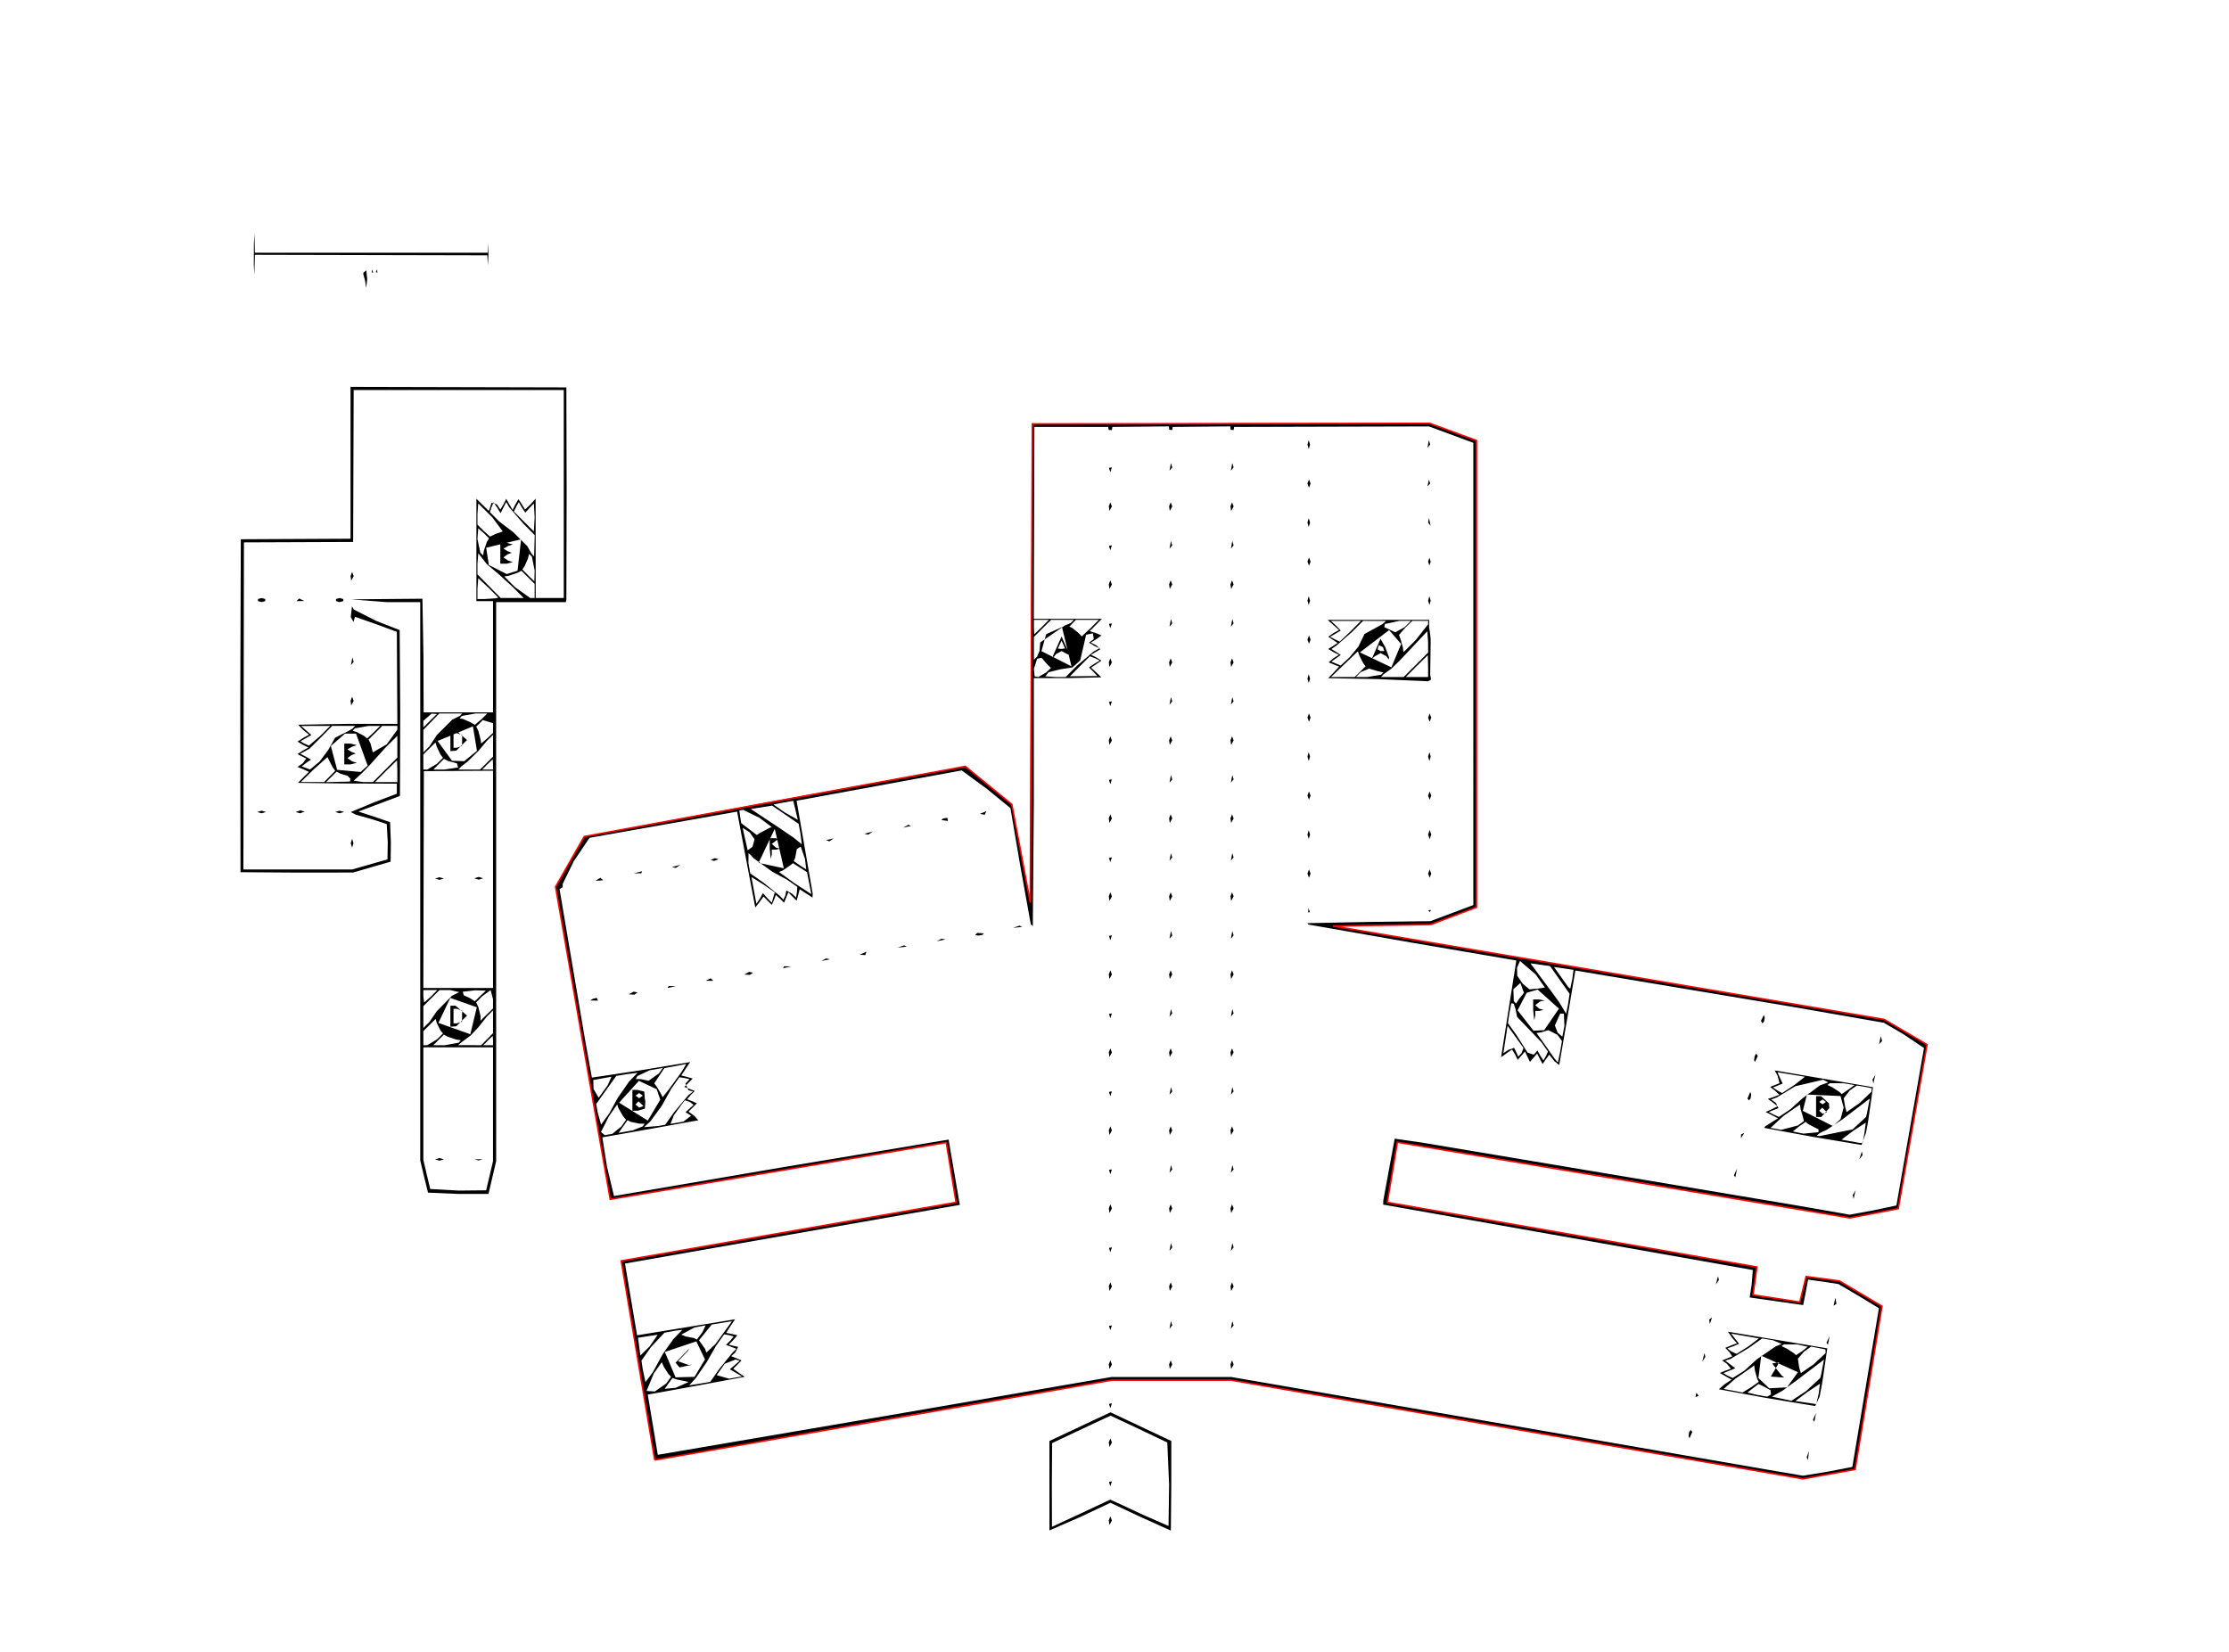 <?xml version="1.0" encoding="UTF-8" standalone="no"?>
<!-- Created with Inkscape (http://www.inkscape.org/) -->

<svg
   xmlns:dc="http://purl.org/dc/elements/1.1/"
   xmlns:cc="http://creativecommons.org/ns#"
   xmlns:rdf="http://www.w3.org/1999/02/22-rdf-syntax-ns#"
   xmlns:svg="http://www.w3.org/2000/svg"
   xmlns="http://www.w3.org/2000/svg"
   xmlns:sodipodi="http://sodipodi.sourceforge.net/DTD/sodipodi-0.dtd"
   xmlns:inkscape="http://www.inkscape.org/namespaces/inkscape"
   width="378.001mm"
   height="280.106mm"
   viewBox="0 0 378.001 280.106"
   version="1.1"
   id="svg8"
   inkscape:version="0.92.4 (5da689c313, 2019-01-14)"
   sodipodi:docname="tippy_1_layer_drawing.v1.1.svg">
  <defs
     id="defs2" />
  <sodipodi:namedview
     id="base"
     pagecolor="#ffffff"
     bordercolor="#666666"
     borderopacity="1.0"
     inkscape:pageopacity="0.0"
     inkscape:pageshadow="2"
     inkscape:zoom="1.979899"
     inkscape:cx="813.27237"
     inkscape:cy="512.83633"
     inkscape:document-units="mm"
     inkscape:current-layer="layer2"
     showgrid="false"
     fit-margin-top="0"
     fit-margin-left="0"
     fit-margin-right="0"
     fit-margin-bottom="0"
     inkscape:window-width="2560"
     inkscape:window-height="1377"
     inkscape:window-x="-8"
     inkscape:window-y="-8"
     inkscape:window-maximized="1" />
  <g
     inkscape:groupmode="layer"
     id="layer2"
     inkscape:label="Layer 2">
    <path
       style="fill:#000000;stroke-width:0.176"
       d="m 177.974,259.556 -0.005,-7.629 -0.003,-7.541 5.174,-2.432 5.174,-2.432 5.159,2.432 5.159,2.432 -0.004,7.564 -0.073,7.634 -5.157,-2.323 -5.088,-2.393 -5.068,2.388 -5.269,2.299 z m 5.391,-2.918 4.908,-2.301 0.805,0.349 4.896,2.281 4.189,1.834 0.098,-7.034 -0.309,-7.122 -4.955,-2.366 -4.646,-2.18 -0.733,0.325 -4.967,2.325 -4.233,2 -0.046,7.095 0.02,7.095 4.974,-2.301 z m 4.699,-5.315 0.495,-0.072 -0.275,0.808 z m 0.079,-5.913 -0.113,-0.789 0.265,-0.676 0.265,0.695 z m 0,13.229 -0.113,-0.789 0.265,-0.676 0.265,0.695 z m 113.305,-8.543 -48.242,-8.358 -44.45,-7.673 h -10.114 -10.114 l -37.776,6.519 -39.712,7.025 -0.147,-0.73 -2.764,-16.521 -2.771,-16.514 28.363,-4.943 28.418,-4.982 -1.664,-10.159 -28.449,4.864 -28.537,4.769 -7.362,-42.176 -1.676,-9.683 -0.229,-1.129 2.361,-4.163 2.497,-4.367 32.379,-6.048 32.242,-5.844 3.829,3.12 4.056,3.327 1.642,8.392 1.493,8.263 0.078,-40.502 0.279,-40.687 33.823,-0.104 33.544,0.003 3.969,1.46 3.969,1.46 v 39.575 39.575 l -3.881,1.464 -3.881,1.464 -3.881,0.008 -8.29,0.13 -4.41,0.121 2.293,0.394 20.726,3.488 64.647,10.958 5.821,1.005 3.528,2.038 3.732,2.23 -4.878,27.81 -4.229,0.858 -3.965,0.72 -10.147,-1.766 -29.99,-5.028 -28.181,-4.701 -8.432,-1.343 -1.704,10.206 14.152,2.531 46.964,8.137 1.543,0.29 -0.008,0.642 -0.322,2.366 -0.314,1.724 0.366,0.079 7.583,1.147 0.547,-2.135 0.521,-2.209 2.922,0.344 2.728,0.418 3.528,2.067 3.673,2.21 -4.55,27.67 -8.824,1.599 -4.322,-0.705 z m 8.643,-0.531 4.036,-0.787 4.505,-26.904 -3.47,-2.112 -3.396,-1.992 -2.555,-0.395 -2.59,-0.359 -0.39,2.105 -0.444,2.215 -9.067,-1.286 0.343,-2.29 0.184,-2.369 -33.971,-6.013 -28.71,-5.078 0.013,-0.671 1,-5.457 0.939,-5.056 4.602,0.662 34.572,5.793 28.925,4.852 9.082,1.587 3.883,-0.721 4.018,-0.844 4.677,-26.708 -3.428,-2.303 -3.378,-1.977 -5.353,-0.934 -10.292,-1.794 -36.672,-6.133 -1.322,7.823 -1.413,8.202 -0.827,-0.653 -0.873,-1.102 -0.571,0.786 -0.547,0.794 -0.478,-0.882 -0.456,-0.882 -0.606,0.706 -0.606,0.706 -0.432,-0.882 -0.411,-0.878 -0.615,0.706 -0.62,0.702 -0.437,-0.882 -0.526,-0.874 -1,0.698 -0.855,0.622 1.289,-8.207 1.294,-8.202 -17.612,-3.009 -17.713,-3.096 -0.088,-0.228 10.455,-0.206 10.378,-0.129 3.645,-1.368 3.645,-1.368 V 114.296 75.099 l -3.762,-1.39 -3.762,-1.39 -16.521,0.044 -16.521,0.044 -0.092,0.529 -0.496,-0.047 -0.056,-0.576 -4.882,0.047 -4.882,0.047 -0.092,0.529 -0.496,-0.047 -0.056,-0.576 -4.794,0.047 -4.794,0.047 -0.092,0.529 -0.531,-0.01 -0.09,-0.519 h -6.26 -6.26 l -0.045,16.272 -0.045,16.272 h 5.772 5.772 l -1.031,1.042 -1.031,1.042 0.993,0.313 0.993,0.417 -0.903,0.66 -0.903,0.555 0.947,0.48 0.683,0.64 -0.93,0.555 -0.666,0.395 0.884,0.434 0.886,0.555 -0.879,0.601 -0.879,0.584 0.873,0.81 0.879,0.838 -5.724,0.132 h -5.733 v 20.98 l -0.176,21.088 -0.34,-0.298 -1.809,-10.064 -1.645,-9.657 -3.938,-3.219 -4.322,-3.172 -28.006,5.136 2.731,15.763 -0.028,0.661 -1.098,-0.706 -1.077,-0.706 -0.253,0.97 -0.269,0.97 -0.715,-0.706 -0.698,-0.706 -0.357,0.882 -0.361,0.882 -0.698,-0.7 -0.692,-0.62 -0.33,0.877 -0.36,0.797 -0.718,-0.706 -0.679,-0.706 -0.708,0.982 -0.697,0.873 -1.549,-8.134 -1.531,-8.116 -25.025,4.442 -2.677,3.966 -1.879,3.87 0.011,0.551 -0.542,0.298 1.656,9.816 2.69,15.852 1.138,6.314 8.356,-1.257 8.306,-1.374 -0.728,1.096 -0.781,1.169 0.97,0.247 0.97,0.277 -0.706,0.722 -0.706,0.696 0.882,0.341 0.882,0.356 -0.717,0.712 -0.573,0.691 0.893,0.336 0.75,0.353 -0.706,0.707 -0.706,0.694 1.005,0.728 0.661,0.74 -8.281,1.492 -7.998,1.405 0.794,5.004 1.181,4.952 28.47,-4.858 28.275,-4.718 1.901,11.076 -28.386,4.966 -28.398,4.981 2.053,12.168 8.317,-1.354 8.31,-1.362 -0.776,1.134 -0.742,1.169 0.999,0.2 0.906,0.208 -0.728,0.843 -0.728,0.742 0.684,0.19 0.904,0.191 -0.489,0.961 -0.701,0.628 0.882,0.335 0.882,0.378 -0.706,0.719 -0.706,0.701 0.97,0.689 0.97,0.674 -8.158,1.513 -8.277,1.499 1.701,10.213 38.489,-6.564 38.423,-6.63 h 10.181 10.181 l 42.912,7.406 48.292,8.361 5.733,0.972 4.322,-0.712 z m -3.704,-2.417 0.382,-1.087 -0.161,1.544 z m -20.043,-3.601 0.109,-0.706 0.267,-0.309 0.262,0.309 -0.48,1.102 z m 21.101,-2.767 0.531,-1.138 -0.29,1.48 z m -7.976,-3.7 -7.999,-1.468 1.033,-0.87 1.144,-0.759 -0.994,-0.563 -0.994,-0.563 0.852,-0.365 1.014,-0.365 -0.665,-0.834 -0.823,-0.569 0.693,-0.276 1.031,-0.412 -0.488,-0.731 -0.691,-0.713 1.055,-0.441 0.92,-0.322 -0.808,-0.946 -0.721,-1.033 16.845,2.825 -0.839,5.746 -0.453,2.425 -0.756,1.613 z m 8.944,-0.698 0.223,-1.714 -2.154,1.432 -2.02,1.514 3.544,0.522 z m -2.106,-0.474 2.373,-2.194 0.158,-0.607 0.479,-2.52 -4.697,3.571 -2.291,1.671 -1.848,1.034 3.311,0.706 z m -5.981,0.611 -0.069,-0.744 -1.171,-0.638 -0.878,-0.418 -1.875,1.448 1.632,0.402 1.699,0.295 0.663,-0.345 z m -3.371,-1.246 1.301,-0.908 -0.256,-0.495 -0.388,-1.401 -0.132,-0.907 -0.441,0.343 -2.795,1.949 -1.94,1.708 3.206,0.6 z m 6.09,0.021 1.855,-2.574 -6.227,-2.802 -0.478,3.794 1.842,1.743 z m -2.744,-1.832 1.809,-3.068 0.573,0.433 -0.397,0.148 -1.752,0.263 1.584,2.023 0.45,0.369 z m -4.478,-1.007 2.095,-1.913 3.209,-2.202 1.027,-0.413 -1.474,-0.619 -1.852,-0.313 -2.203,1.576 -3.13,1.884 -0.927,0.308 0.458,0.333 0.849,0.651 0.392,0.317 -1.004,0.407 -1.004,0.407 0.67,0.412 0.901,0.417 z m 11.735,-1.067 2.043,-1.916 -0.033,-0.607 -1.283,-0.273 -1.171,-0.204 -1.171,0.835 -1.051,1.207 0.211,1.472 0.291,0.982 2.164,-1.496 z m -1.96,-2.218 0.96,-0.767 -1.78,-0.402 -2.232,-0.005 -0.446,0.292 0.883,0.42 1.202,0.772 0.39,0.352 1.024,-0.661 z m -9.048,-0.851 1.72,-1.327 -4.687,-0.819 0.634,0.843 0.698,0.882 -0.986,0.433 -0.994,0.338 0.597,0.502 0.949,0.436 z m -9.033,8.626 0.157,-0.743 0.388,0.536 z m -99.373,-4.767 -0.113,-0.789 0.265,-0.676 0.265,0.695 z m 10.231,0 -0.113,-0.789 0.265,-0.676 0.265,0.695 z m 10.407,0 -0.113,-0.789 0.265,-0.676 0.265,0.695 z m 79.891,-1.27 0.381,-1.429 0.143,0.661 z m 21.067,-3.182 0.531,-1.138 -0.29,1.48 z m -121.674,-2.864 0.495,-0.072 -0.275,0.808 z m 10.266,0.486 0.239,-1.295 0.22,0.736 z m 10.407,0 0.239,-1.295 0.22,0.736 z m 81.103,-1.545 0.495,-0.352 -0.382,1.087 z m 21.102,-2.352 0.298,-1.375 0.186,1.038 z m -122.799,-2.502 -0.113,-0.789 0.265,-0.676 0.265,0.695 z m 10.231,0 -0.113,-0.789 0.265,-0.676 0.265,0.695 z m 10.407,0 -0.113,-0.789 0.265,-0.676 0.265,0.695 z m 82.184,-1.094 0.381,-1.429 0.143,0.661 z m -102.9,-6.222 0.495,-0.072 -0.275,0.808 -0.22,-0.736 z m 10.266,0.486 0.239,-1.295 0.22,0.736 z m 10.407,0 0.239,-1.295 0.22,0.736 z m -20.594,-6.399 -0.113,-0.789 0.265,-0.676 0.265,0.695 z m 10.231,0 -0.113,-0.789 0.265,-0.676 0.265,0.695 z m 10.407,0 -0.113,-0.789 0.265,-0.676 0.265,0.695 z m 105.415,-3.044 0.473,-0.791 -0.331,1.454 z m -20.155,-3.349 0.531,-1.138 -0.29,1.48 z m -105.976,-0.924 0.495,-0.072 -0.275,0.808 -0.22,-0.736 z m 10.266,0.486 0.239,-1.295 0.22,0.736 z m 10.407,0 0.239,-1.295 0.22,0.736 z m 106.564,-2.234 0.427,-1.365 0.129,0.591 z m -8.007,-3.877 -8.112,-1.49 0.151,-0.265 1.221,-0.762 0.958,-0.609 -1.046,-0.534 -1.046,-0.534 1.014,-0.453 1.014,-0.514 -0.823,-0.652 -0.823,-0.591 0.94,-0.319 1.012,-0.391 -0.748,-0.698 -0.82,-0.626 0.603,-0.252 0.985,-0.373 -0.328,-1.269 -0.485,-0.902 16.664,2.843 -0.828,5.757 -0.354,1.94 -0.763,2.095 z m 8.88,-0.617 0.227,-1.764 -2.121,1.378 -1.992,1.506 3.03,0.55 0.552,0.017 z m -2.01,-0.617 2.277,-2.106 0.158,-0.605 0.477,-2.522 -4.7,3.58 -2.638,1.739 -1.135,0.537 -0.518,0.423 0.429,0.098 5.649,-1.144 z m -5.793,0.48 0.035,-0.469 -1.798,-0.932 -0.396,-0.362 -1.132,0.779 -1.059,0.853 1.792,0.367 2.558,-0.237 z m -3.496,-1.141 1.029,-0.738 -0.148,-0.679 -0.4,-1.355 -0.117,-0.788 -2.787,1.93 -2.205,2.033 1.817,0.331 z m 5.937,0.085 1.306,-1.161 0.529,-1.955 -0.531,-1.97 -5.694,-0.251 -0.7,2.765 z m -2.839,-3.294 v -1.764 h 0.855 l 1.323,1.215 0.053,0.819 -1.349,1.494 H 307.975 Z m 1.836,0.948 -0.799,-0.771 -0.508,0.529 0.598,0.529 z m -0.161,-1.742 -0.573,-0.408 -0.573,0.408 0.573,0.408 z m -6.022,1.24 2.053,-1.858 2.948,-2.181 1.416,-0.52 -0.864,-0.447 -4.726,1.106 -3.124,1.892 -0.981,0.367 0.807,0.553 0.437,0.915 -1.011,0.384 -0.63,0.263 0.791,0.413 0.922,0.421 z m 11.707,-1.03 2.036,-1.94 0.056,-0.599 -1.286,-0.244 -1.256,-0.207 -1.232,0.868 -0.992,1.302 0.246,1.457 0.242,0.882 2.186,-1.519 z m -1.891,-2.301 1.055,-0.768 -1.86,-0.305 -2.311,-0.01 -0.451,0.295 0.856,0.4 1.192,0.778 0.4,0.378 1.119,-0.768 z m -9.15,-0.773 1.791,-1.405 -4.647,-0.758 0.201,0.485 0.669,1.431 -1.033,0.412 -0.613,0.251 0.698,0.474 0.85,0.474 z m -9.056,9.031 0.019,-0.648 0.545,-0.257 -0.564,0.905 z m -107.096,-0.557 -0.113,-0.789 0.265,-0.676 0.265,0.695 z m 10.231,0 -0.113,-0.789 0.265,-0.676 0.265,0.695 z m 10.407,0 -0.113,-0.789 0.265,-0.676 0.265,0.695 z m 87.555,-6.184 0.48,-1.102 0.158,0.397 -0.109,0.706 -0.267,0.309 z m -108.271,-1.133 0.495,-0.072 -0.275,0.808 -0.22,-0.736 z m 10.266,0.486 0.239,-1.295 0.22,0.736 z m 10.407,0 0.239,-1.295 0.22,0.736 z m 108.809,-2.564 0.473,-0.791 -0.331,1.454 z m -20.086,-3.287 0.107,-0.706 0.265,-0.427 0.265,0.427 -0.479,0.985 z m -109.318,-0.549 -0.113,-0.789 0.265,-0.676 0.265,0.695 z m 10.231,0 -0.113,-0.789 0.265,-0.676 0.265,0.695 z m 10.407,0 -0.113,-0.789 0.265,-0.676 0.265,0.695 z m 109.877,-2.153 0.288,-1.362 0.232,0.803 z m -20.031,-3.972 0.48,-0.985 0.16,0.397 -0.109,0.706 -0.267,0.309 z m -110.562,-1.191 0.495,-0.072 -0.275,0.808 -0.22,-0.736 z m 10.266,0.486 0.239,-1.295 0.22,0.736 z m 10.407,0 0.239,-1.295 0.22,0.736 z m -108.634,-2.744 0.386,-0.279 0.707,-0.174 0.205,0.465 -1.298,-0.012 z m 6.531,-1.051 0.832,-0.457 0.66,0.138 -0.551,0.372 -0.941,-0.054 z m 6.597,-1.077 0.151,-0.328 1.228,0.021 z m 6.447,-1.23 0.843,-0.402 0.459,0.42 -1.302,-0.018 z m 68.464,-0.298 -0.113,-0.789 0.265,-0.676 0.265,0.695 z m 10.231,0 -0.113,-0.789 0.265,-0.676 0.265,0.695 z m 10.407,0 -0.113,-0.789 0.265,-0.676 0.265,0.695 z m -82.567,-0.747 0.832,-0.457 0.66,0.138 -0.551,0.372 -0.941,-0.054 z m 6.597,-1.077 0.151,-0.328 1.228,0.021 z m 6.456,-1.216 0.83,-0.438 0.661,0.134 z m 6.519,-1.071 1.158,-0.529 -0.21,0.595 -0.948,-0.067 z m 6.438,-1.205 1.087,-0.382 0.457,0.22 z m 6.622,-1.075 0.83,-0.438 0.661,0.133 z m 29.219,-0.925 0.495,-0.072 -0.275,0.808 z m 10.266,0.486 0.239,-1.295 0.22,0.736 z m 10.407,0 0.239,-1.295 0.22,0.736 z m -43.364,-0.617 0.344,-0.368 1.146,0.088 -0.309,0.267 -0.686,0.104 z m 6.429,-1.221 1.087,-0.382 0.457,0.22 z m 50.039,-2.613 0.061,-0.767 0.227,0.72 -0.288,0.047 z m 20.372,-0.356 0.498,-0.073 -0.278,0.367 -0.22,-0.294 z m -54.07,-1.592 -0.113,-0.789 0.265,-0.676 0.265,0.695 z m 10.231,0 -0.113,-0.789 0.265,-0.676 0.265,0.695 z m 10.407,0 -0.113,-0.789 0.265,-0.676 0.265,0.695 z m -107.81,-3.424 0.839,-0.507 0.463,0.425 z m 120.75,-1.216 0.265,-0.706 0.265,0.706 -0.265,0.706 z m 20.461,0 0.265,-0.706 0.265,0.706 -0.265,0.706 z m -134.719,-0.04 1.435,-0.36 -0.162,0.339 -1.273,0.022 z m 6.484,-1.068 1.429,-0.381 -0.768,0.524 z m 74.117,-1.569 0.495,-0.072 -0.275,0.808 z m 10.266,0.486 0.239,-1.295 0.22,0.736 z m 10.407,0 0.239,-1.295 0.22,0.736 z m -88.225,-0.135 0.743,-0.288 0.59,0.176 -0.743,0.288 z m 19.583,-3.359 1.294,-0.292 -0.744,0.507 z m 81.625,-0.931 0.22,-0.75 0.22,0.75 -0.22,0.75 z m 20.461,0 0.265,-0.794 0.265,0.794 -0.265,0.794 z m -95.603,-0.137 1.429,-0.381 -0.768,0.524 z m 6.589,-1.051 0.878,-0.485 0.428,0.213 z m 34.975,-0.787 -0.113,-0.789 0.265,-0.676 0.265,0.695 z m 10.231,0 -0.113,-0.789 0.265,-0.676 0.265,0.695 z m 10.407,0 -0.113,-0.789 0.265,-0.676 0.265,0.695 z m -49.149,-0.495 0.309,-0.267 0.706,-0.109 0.118,0.533 z m 6.526,-1.038 1.102,-0.459 -0.243,0.593 z m 55.562,-3.107 0.265,-0.706 0.265,0.706 -0.265,0.706 z m 20.461,0 0.265,-0.706 0.265,0.706 -0.265,0.706 z m -54.117,-2.676 0.495,-0.072 -0.275,0.808 z m 10.266,0.486 0.239,-1.295 0.22,0.736 z m 10.407,0 0.239,-1.295 0.22,0.736 z m 12.983,-4.425 0.22,-0.75 0.22,0.75 -0.22,0.75 z m 20.461,0 0.22,-0.75 0.22,0.75 -0.22,0.75 z m -54.039,-1.974 -0.113,-0.789 0.265,-0.676 0.265,0.695 z m 10.231,0 -0.113,-0.789 0.265,-0.676 0.265,0.695 z m 10.407,0 -0.113,-0.789 0.265,-0.676 0.265,0.695 z m 12.94,-4.64 0.265,-0.706 0.265,0.706 -0.265,0.706 z m 20.461,0 0.265,-0.706 0.265,0.706 -0.265,0.706 z m -54.117,-2.676 0.495,-0.072 -0.275,0.808 -0.22,-0.736 z m 10.266,0.486 0.239,-1.295 0.22,0.736 z m 10.407,0 0.239,-1.295 0.22,0.736 z m 12.983,-4.425 0.22,-0.75 0.22,0.75 -0.22,0.75 z m 20.461,0.456 -8.467,-0.367 -8.467,-0.166 0.963,-0.998 0.886,-0.956 -0.88,-0.349 -0.895,-0.374 0.826,-0.713 0.918,-0.565 -0.91,-0.445 -0.91,-0.55 0.794,-0.49 0.794,-0.529 -0.794,-0.529 -0.791,-0.52 0.913,-0.637 0.91,-0.502 -0.957,-0.857 -0.957,-0.857 8.599,-0.008 8.599,-0.008 v 1.224 l 0.193,1.344 0.072,0.848 -0.084,5.853 0.142,0.875 -0.5,0.277 z m -11.526,-1.629 0.92,-0.909 -0.407,-0.546 -0.65,-1.275 -0.243,-0.728 -2.281,2.183 -2.281,2.183 h 2.011 2.011 z m 3.541,0.518 0.415,-0.39 -0.933,-0.205 -1.509,-0.443 -1.409,0.595 -0.833,0.833 h 1.927 z m 5.911,-1.68 2.075,-2.07 v -1.811 l -0.135,-1.811 -4.699,4.987 -1.406,1.366 -1.344,0.966 -0.415,0.442 h 1.924 1.924 z m 2.075,0.218 -0.047,-1.852 -1.893,1.852 -1.846,1.852 h 1.893 1.893 z m -6.227,0.206 1.653,-3.957 -2.039,-2.359 -4.954,3.784 z m -3.297,-1.485 1.454,-3.359 0.795,1.411 0.663,1.772 -0.08,0.309 -0.389,-0.529 -0.97,-0.529 -0.97,0.529 -0.501,0.397 z m 1.871,-1.93 -0.704,-0.343 -0.216,0.713 0.519,0.281 h 0.627 z m -5.625,1.67 1.459,-1.77 1.024,-2.131 2.142,-1.174 0.933,-0.524 0.576,-0.524 -1.943,-0.005 -1.943,-0.005 -1.849,1.862 -2.687,2.337 -0.838,0.572 0.794,0.483 0.794,0.524 -0.794,0.572 -0.794,0.555 1.584,0.666 1.543,-1.437 z m 13.277,-5.557 v -0.576 h -1.338 -1.338 l -1.131,1.086 -1.131,1.296 0.289,0.788 0.378,1.367 0.089,0.788 2.092,-2.086 2.092,-2.662 z m -13.141,1.188 1.757,-1.764 -2.554,0.007 -2.554,0.007 0.879,0.775 0.794,0.849 -0.945,0.571 -0.86,0.496 0.771,0.404 0.863,0.412 1.849,-1.756 z m 9.172,-0.706 1.047,-1.058 h -1.946 l -2.453,0.529 -0.114,0.529 1.877,0.879 z m -50.07,6.757 -0.113,-0.789 0.265,-0.676 0.265,0.695 z m 10.231,0 -0.113,-0.789 0.265,-0.676 0.265,0.695 z m 10.407,0 -0.113,-0.789 0.265,-0.676 0.265,0.695 z m 12.94,-4.64 0.265,-0.706 0.265,0.706 -0.265,0.706 z m -33.656,-2.676 0.495,-0.072 -0.275,0.808 -0.22,-0.736 z m 10.266,0.486 0.239,-1.295 0.22,0.736 z m 10.407,0 0.239,-1.295 0.22,0.736 z m 12.983,-4.425 0.22,-0.75 0.22,0.75 -0.22,0.75 z m 20.461,0 0.22,-0.75 0.22,0.75 -0.22,0.75 z m -54.039,-1.974 -0.113,-0.789 0.265,-0.676 0.265,0.695 z m 10.231,0 -0.113,-0.789 0.265,-0.676 0.265,0.695 z m 10.407,0 -0.113,-0.789 0.265,-0.676 0.265,0.695 z m 12.94,-4.64 0.265,-0.706 0.265,0.706 -0.265,0.706 z m 20.461,0 0.22,-0.661 0.22,0.661 -0.22,0.661 z m -54.117,-2.676 0.495,-0.072 -0.275,0.808 z m 10.266,0.486 0.239,-1.295 0.22,0.736 z m 10.407,0 0.239,-1.295 0.22,0.736 z m 12.983,-4.425 0.22,-0.75 0.22,0.75 -0.22,0.75 z m 20.461,0 0.154,-0.794 0.263,1.321 z m -54.039,-1.974 -0.113,-0.789 0.265,-0.676 0.265,0.695 z m 10.231,0 -0.113,-0.789 0.265,-0.676 0.265,0.695 z m 10.407,0 -0.113,-0.789 0.265,-0.676 0.265,0.695 z m 12.94,-4.64 0.265,-0.706 0.265,0.706 -0.265,0.706 z m 20.353,0.454 0.24,-1.116 0.22,0.648 z m -54.01,-3.13 0.495,-0.072 -0.275,0.808 z m 10.266,0.486 0.239,-1.295 0.22,0.736 z m 10.407,0 0.239,-1.295 0.22,0.736 z m 12.983,-4.425 0.22,-0.75 0.22,0.75 -0.22,0.75 z m 20.354,0.544 0.239,-1.295 0.22,0.736 z m -131.03,160.044 1.924,-1.343 0.829,-1.152 -0.444,-0.465 -0.788,-1.235 -0.344,-0.77 -1.342,1.895 -1.235,2.982 z m 3.52,-0.617 2.205,-0.984 -0.595,-0.149 -1.345,-0.265 -0.801,-0.265 -1.316,1.832 z m 4.175,-0.717 1.706,-0.296 1.522,-2.175 2.219,-2.735 0.697,-0.69 -0.882,-0.341 -0.882,-0.341 0.721,-0.708 0.573,-0.713 -0.879,-0.243 -0.732,-0.11 -1.401,1.984 -1.531,2.689 -1.854,2.709 -1.121,1.262 z m -7.993,-1.992 1.667,-3.061 1.796,-2.512 1.502,-1.555 -1.191,0.148 -1.839,0.338 -2.276,2.427 -1.628,2.311 0.215,1.432 0.462,2.226 z m 12.896,1.16 2.2,-0.396 -1.04,-0.595 -1.04,-0.595 0.842,-0.73 0.842,-0.73 -0.699,-0.21 -1.849,0.717 -1.358,1.94 z m -5.86,-0.311 1.766,-2.958 -1.46,-3.058 -5.347,1.786 1.822,4.311 3.219,-0.081 z m -2.548,-1.601 -0.677,-0.797 2.354,-2.42 -0.249,0.402 -1.67,1.763 1.74,0.635 0.676,-0.041 z m -5.049,-3.581 1.345,-1.96 -3.333,0.507 0.392,3.014 z m 13.231,-3.26 0.706,-0.996 -3.415,0.554 -2.168,2.685 0.529,0.746 0.522,0.738 0.182,0.607 1.543,-1.445 z m -4.288,0.859 0.529,-1.154 -1.895,0.367 -2.237,1.204 0.753,0.315 1.373,0.258 0.529,0.257 z m -15.286,-33.633 1.534,-1.25 0.791,-1.124 -0.534,-0.665 -0.753,-1.3 -0.218,-0.635 -1.409,2.016 -1.335,2.648 0.627,0.534 z m 3.46,-0.587 1.7,-0.678 0.319,-0.448 -0.916,-0.022 -1.452,-0.299 -0.536,-0.277 -0.759,1.076 -0.759,1.076 0.51,-0.099 1.891,-0.328 z m 4.351,-0.746 1.147,-0.205 1.583,-2.219 2.364,-2.819 0.781,-0.6 -0.777,-0.223 -0.519,-1.113 0.706,-0.762 -0.904,-0.202 -0.823,-0.122 -1.369,1.943 -1.606,2.884 -1.911,2.621 -1.1,1.019 z m -8.3,-2.189 1.375,-2.532 1.938,-2.795 1.435,-1.497 -1.828,0.233 -1.764,0.292 -1.702,2.379 -1.702,2.379 0.242,1.41 0.587,2.097 z m 12.533,1.454 1.32,-1.001 -0.945,-0.6 1.359,-1.238 -0.604,-0.491 -0.866,-0.297 -0.396,0.491 -1.479,2.054 -0.574,1.46 z m -6.038,-0.183 2.124,-3.542 -0.609,-1.778 -3.014,-1.417 -3.358,3.704 z m -2.605,-3.431 v -1.764 h 0.869 l 1.147,0.277 0.093,1.247 0.088,0.41 -0.081,1.241 -1.235,0.353 h -0.882 z m 1.877,0.968 -0.841,-0.792 -0.508,0.529 0.623,0.529 z m -0.113,-1.762 -0.617,-0.441 -0.617,0.441 0.617,0.441 z m -5.969,-1.746 0.662,-1.466 -1.66,0.304 -1.432,0.26 0.05,1.531 0.866,1.47 1.514,-2.099 z m 10.483,0.555 2.051,-2.822 0.807,-1.359 -3.724,0.71 -1.708,2.582 0.444,0.584 0.645,1.089 0.335,0.672 z m -1.778,-2.578 0.676,-0.947 -0.515,0.105 -1.75,0.307 -2.055,0.981 -0.291,0.501 0.826,0.016 1.35,0.281 1.759,-1.244 z m 152.84,-3.727 0.299,-1.768 -0.769,-1.056 -1.545,-0.788 -1.175,0.368 -0.835,0.111 1.281,1.787 1.774,2.541 0.582,0.664 z m -2.39,0.725 0.317,-0.703 -1.124,-1.596 -1.727,-1.799 -2.396,-2.503 -0.265,-1.35 -0.294,-0.878 -0.417,-0.083 -0.348,1.86 -0.225,1.523 1.515,2.109 1.816,2.887 1.065,0.355 0.615,-0.719 0.481,0.891 0.522,0.802 0.467,-0.795 z m -4.16,-0.459 0.324,-0.856 -2.702,-3.77 -0.708,4.659 0.84,-0.565 0.975,-0.344 0.236,0.454 0.481,1.035 z m 7.266,-4.595 -0.09,-2.073 -0.626,-0.03 -0.907,2.033 0.471,1.207 0.798,0.694 0.353,-1.831 z m -3.432,0.717 2.504,-3.65 -3.613,-3.231 -1.851,0.537 -1.553,2.973 2.706,3.463 1.806,-0.091 z m -1.869,-3.444 v -1.764 h 0.97 l 0.97,0.176 -0.794,0.176 -0.794,0.617 0.706,0.617 0.706,0.176 -0.706,0.176 h -0.706 v 0.794 l -0.176,0.794 z m 5.913,-0.9 0.261,-1.834 -3.318,-4.693 -3.317,-0.46 3.735,5.023 1.151,1.587 1.161,1.923 z m -8.308,-0.944 0.83,-1.044 -0.607,-1.678 -1.185,1.073 0.071,1.984 0.363,0.451 0.528,-0.786 z m 3.305,-1.772 1.073,-0.176 -1.565,-2.227 -2.651,-2.268 -0.504,1.126 0.03,1.379 0.928,1.344 1.147,0.958 1.543,-0.135 z m 5.719,-1.583 0.216,-1.586 -3.317,-0.489 2.439,3.438 0.328,0.245 z m -137.744,-13.698 0.493,-0.905 0.753,0.856 0.755,0.773 0.255,-0.917 0.253,-0.834 -1.942,-1.345 -2.023,-1.264 0.839,4.541 z m 4.283,-0.462 0.185,-0.882 0.945,0.526 0.707,0.66 0.144,-0.944 0.057,-0.857 -1.757,-1.235 -2.469,-1.327 -3.167,-2.291 -0.53,-0.573 -0.352,-0.29 -0.01,1.678 0.309,1.76 2.243,1.557 2.743,2.218 0.634,0.661 0.318,-0.661 z m 4.416,-0.265 -0.726,-3.727 -2.379,-1.521 -0.61,0.463 -1.093,0.75 -0.665,0.287 2.605,1.877 z m -4.66,-4.389 -1.536,-6.679 -2.747,5.763 z m -2.392,-3.328 v -1.764 h 0.97 l 0.97,0.176 -0.794,0.176 -0.794,0.617 0.706,0.617 0.706,0.176 -0.706,0.176 h -0.706 v 0.794 l -0.176,0.794 z m 5.978,1.752 -0.726,-2.111 -0.666,0.453 -0.253,1.405 -0.253,0.606 1.003,0.711 1.112,0.711 z m -8.905,-2.06 0.357,-1.272 -0.835,-1.191 -1.19,-0.757 0.858,3.821 z m 8.135,-2.246 -0.297,-1.649 -2.147,-1.484 -2.359,-1.608 -3.612,0.571 4.722,3.131 2.532,1.727 1.395,1.128 z m -6.868,-0.109 1.651,-0.864 0.356,-0.132 -2.102,-1.579 -2.748,-1.341 -0.651,0.106 0.117,0.9 0.208,1.253 2.64,2.011 z m 6.422,-2.231 -0.768,-3.209 -1.788,0.312 -1.586,0.301 1.938,1.356 z m 42.111,-24.98 0.815,-0.77 -0.693,-0.685 -0.894,-1.038 -0.75,0.165 -0.549,1.69 0.118,1.29 0.628,0.118 z m 5.164,-1.092 2.864,-2.439 1.015,-0.577 -0.883,-0.414 -0.883,-0.543 0.811,-0.605 -0.17,-0.968 -1.134,0.235 -0.465,2.033 -0.542,2.332 -1.323,1.178 -2.143,0.34 -1.896,0.477 -0.546,0.688 1.723,0.124 h 1.723 z m 3.525,1.7 -0.706,-0.767 -0.706,-0.705 0.91,-0.626 0.91,-0.526 -0.727,-0.371 -0.958,-0.371 -3.375,3.405 4.651,-0.039 z m -4.393,-1.659 -1.603,-6.645 -2.681,1.197 -0.806,2.877 z m -3.147,-1.75 1.469,-3.307 1.384,3.131 -0.402,-0.132 -0.97,-0.529 -0.97,0.529 -0.389,0.529 z m 2.072,-1.284 -0.606,-1.317 -0.629,1.344 0.617,0.067 0.617,-0.094 z m -4.332,0.4 0.108,-1.407 4.177,-2.879 1.011,-0.425 0.512,-0.535 h -1.925 -1.925 l -1.459,1.451 -1.459,1.451 v 1.933 1.933 l 0.535,-0.512 z m 8.649,-3.837 1.407,-1.409 h -1.946 -1.946 l -0.559,0.577 -0.559,0.577 0.517,0.229 1.009,0.822 0.581,0.603 z m -8.286,-0.174 1.225,-1.235 h -1.274 -1.274 v 1.235 l 0.049,1.235 1.274,-1.235 z m 11.411,131.732 0.495,-0.072 -0.275,0.808 z m -115.482,-35.821 -0.7,-2.84 -0.621,-2.619 v -47.343 -47.343 l -5.689,-0.003 -6.066,-0.473 12.127,-0.105 0.171,9.708 0.032,9.569 h 5.886 5.886 v -9.437 -9.437 h -1.411 -1.411 v -8.682 -8.682 l 1.051,1.04 1.051,1.04 0.182,-0.48 0.292,-0.915 0.896,0.271 0.593,0.885 0.542,-0.911 0.446,-0.911 0.543,0.94 0.543,0.94 0.462,-0.911 0.53,-0.911 0.552,0.838 0.561,0.926 0.939,-0.882 0.861,-0.97 0.006,8.423 0.006,8.423 h 2.381 2.381 V 83.785 66.146 h -17.815 -17.814 l -0.045,12.884 -0.045,12.884 -9.26,0.036 -9.26,0.036 -0.045,27.737 -0.045,27.737 9.217,-1.8e-4 9.217,-1.7e-4 2.999,-0.855 2.999,-0.855 0.048,-2.912 -0.176,-3.083 -2.253,-0.743 -2.964,-0.839 -0.876,-0.448 3.934,-1.646 3.874,-1.465 v -0.853 -0.853 l -8.349,-0.029 -8.427,-0.107 0.896,-0.911 0.974,-0.963 -0.97,-0.436 -0.97,-0.387 0.905,-0.638 0.582,-0.794 -0.905,-0.447 -0.579,-0.307 0.926,-0.606 0.923,-0.509 -0.926,-0.453 -0.923,-0.549 0.981,-0.634 0.978,-0.539 -0.97,-0.774 -0.882,-0.917 8.458,-0.143 h 8.37 l -0.046,-7.804 -0.046,-7.804 -3.44,-1.273 -3.651,-1.28 -0.265,0.877 -0.456,-0.84 0.209,-1.808 0.315,0.55 3.841,1.942 3.926,1.532 0.095,14.134 -0.045,13.994 -3.44,1.296 -3.603,1.352 2.512,0.82 2.857,0.983 0.133,3.459 -0.048,3.24 -3.175,0.921 -3.175,0.921 -9.488,0.011 -9.613,-0.066 -0.037,-28.272 0.088,-28.195 9.305,-0.046 9.305,-0.046 v -12.876 -12.876 l 18.3,0.045 18.3,0.045 0.048,17.815 -0.048,18.212 -0.096,0.397 h -5.906 -5.906 l 0.002,47.405 0.002,47.405 -0.651,2.778 -0.651,2.778 h -5.089 l -5.168,-0.22 z m 10.44,-2.866 0.58,-2.469 0.003,-9.657 0.003,-9.657 h -5.909 -5.909 v 9.546 9.546 l 0.538,2.316 0.63,2.627 4.788,0.265 4.696,-0.047 z m -9.248,-2.778 0.75,-0.22 0.75,0.22 -0.75,0.22 z m 6.699,0.011 1.415,-0.055 -0.724,0.232 -0.691,-0.176 z m -6.361,-20.369 1.01,-1 -0.427,-0.508 -0.622,-1.23 -0.195,-0.723 -1.045,1.034 -1.045,1.034 v 1.196 1.196 h 0.656 z m 3.654,0.58 0.394,-0.419 -0.775,-0.116 -1.449,-0.477 -0.674,-0.361 -0.897,0.897 -0.897,0.897 h 1.952 z m 4.832,-0.6 1.009,-1.019 v -1.93 -1.93 l -1.05,1.039 -1.463,1.847 -1.287,1.367 -1.492,1.098 -0.617,0.538 1.946,0.005 1.946,0.005 1.009,-1.019 z m 1.009,0.226 -0.051,-0.794 -0.83,0.794 -0.779,0.794 h 0.83 0.83 z m -3.851,-1.07 1.102,-4.575 -4.498,-1.587 -2.019,4.245 z m -3.381,-3.054 v -1.786 h 0.868 l 1.954,1.682 -1.822,1.807 -1,0.083 z m 1.97,0.921 0.031,-1.855 -0.882,-0.323 h -0.59 v 1.235 1.235 h 0.559 l 0.882,-0.292 z m -4.274,-1.77 2.57,-2.621 1.238,-0.615 -1.518,-0.347 h -1.831 l -1.371,1.363 -1.371,1.363 v 1.851 1.851 l 1.043,-1.032 z m 9.535,-2.034 -0.402,-1.549 -1.434,1.043 -1.032,1.043 0.376,0.777 0.376,1.553 v 0.777 l 1.058,-1.047 1.058,-1.047 z m -10.495,-0.491 1.047,-1.058 h -1.185 -1.185 v 1.058 l 0.138,1.058 z m 7.48,-1.021 -2.119,0.244 0.17,0.6 1.092,0.508 0.785,0.508 0.933,-0.905 0.933,-0.904 z m 3.015,-18.816 v -18.425 l -5.865,0.037 -5.865,0.037 -0.045,18.389 -0.045,18.389 h 5.91 5.91 z m -9.834,-0.139 0.75,-0.22 0.75,0.22 -0.75,0.22 z m 6.659,-0.044 0.75,-0.231 0.75,0.231 -0.75,0.231 z m -24.533,-17.271 0.943,-0.955 -0.405,-0.568 -0.596,-1.125 -0.309,-0.638 -2.321,2.08 -2.204,2.161 h 1.974 1.974 z m 3.511,0.382 -0.448,-0.485 -1.199,-0.354 -0.695,-0.354 -0.886,0.888 -0.886,0.888 2.028,-0.049 2.028,-0.049 z m 5.9,-1.502 2.07,-2.075 v -1.847 -1.847 l -2.043,2.026 -2.627,2.926 -1.264,1.307 -1.474,1.351 1.634,0.234 h 1.634 z m 2.07,0.223 -0.047,-1.852 -1.893,1.852 -1.846,1.852 h 1.893 1.893 z m -6.228,0.139 1.19,-1.08 -1.97,-5.429 -1.855,-5.3e-4 -2.414,2.104 1.065,4.041 3.985,0.365 z m -2.767,-3.05 v -1.764 h 1.058 l 1.058,0.265 -0.794,0.265 -0.794,0.441 0.706,0.441 0.706,0.265 -0.706,0.265 -0.706,0.529 0.794,0.529 0.794,0.265 -1.058,0.265 h -1.058 z m -4.189,1.279 1.476,-1.984 1.155,-2.064 2.228,-1.111 0.742,-0.441 0.414,-0.441 h -1.937 -1.937 l -1.912,1.94 -1.956,1.94 -0.793,0.425 -0.749,0.425 0.907,0.46 0.907,0.528 -0.794,0.534 -0.794,0.609 1.415,0.529 z m 19.915,0.37 1.008,-0.997 -0.412,-0.546 -0.636,-1.304 -0.224,-0.758 -1.028,1.017 -1.028,1.017 v 1.284 1.284 h 0.656 z m 3.565,0.632 -0.185,-0.693 -1.429,-0.377 -0.779,-0.377 -0.906,0.906 -0.906,0.906 h 1.87 z m 4.826,-0.732 1.107,-1.097 v -1.852 -1.852 l -1.072,1.053 -1.395,1.67 -1.854,1.816 -1.047,0.814 -0.518,0.545 h 1.836 1.836 z m 1.107,0.215 -0.051,-0.882 -0.919,0.882 -0.869,0.882 h 0.919 0.919 z m -4.89,-0.54 2.16,-1.761 -0.683,-4.153 -5.986,2.485 2.442,3.353 z m -2.342,-3.495 v -1.786 h 0.868 l 1.954,1.682 -1.822,1.807 -1,0.083 z m 1.97,0.921 0.031,-1.855 -0.882,-0.323 h -0.59 v 1.235 1.235 h 0.559 l 0.882,-0.292 z m -12.774,-0.285 1.808,-2.484 v -0.643 h -1.274 -1.274 l -1.167,1.158 -1.167,1.158 0.348,0.702 0.369,1.469 z m 8.503,-1.575 2.626,-2.62 1.294,-0.641 0.383,-0.407 h -1.94 -1.94 l -1.353,1.391 -1.354,1.391 v 1.911 1.911 l 1.027,-1.016 z m -19.748,0.124 1.669,-1.676 -2.466,0.007 -2.466,0.007 0.869,0.766 0.869,0.766 -0.924,0.528 -0.924,0.528 0.584,0.361 0.852,0.375 1.937,-1.661 z m 28.321,0.415 0.96,-0.908 v -1.65 l -1.741,-0.527 -1.113,1.123 0.368,0.722 0.368,1.435 0.099,0.713 1.058,-0.908 z m -19.237,-1.033 1.047,-1.058 h -1.948 l -2.335,0.412 -0.387,0.412 0.707,0.212 1.194,0.641 0.581,0.435 z m 9.773,-3.141 -1.395,1.234 v 1.103 l 1.153,-1.141 1.153,-1.141 z m 8.483,0.936 0.958,-0.97 h -1.948 l -2.342,0.419 -0.394,0.419 0.608,0.114 1.201,0.536 0.775,0.437 z m 2.287,-20.486 0.567,-0.113 -1.644,-1.651 -1.779,-1.651 -0.136,1.764 v 1.764 h 1.213 z m 2.917,-2.003 -2.123,-1.94 -2.202,-1.867 -1.44,-1.837 -0.143,1.791 v 1.791 l 1.975,2.001 1.975,2.001 h 1.947 1.947 z m 3.792,0.745 v -1.196 l -1.123,-1.113 -1.123,-1.113 -0.713,0.364 -1.451,0.482 -0.738,0.118 1.821,1.827 2.574,1.827 h 0.753 z m 0,-3.487 -0.468,-2.328 -0.468,-0.468 -0.204,0.802 -0.58,1.314 -0.377,0.512 0.999,1.014 1.048,1.014 0.05,-1.86 z m -2.899,0.052 0.599,-5.322 -5.919,1.43 0.454,2.932 3.027,1.534 z m -2.922,-2.955 v -1.764 h 1.058 l 1.058,0.265 -0.794,0.265 -0.794,0.441 0.706,0.441 0.706,0.265 -0.706,0.265 -0.706,0.529 0.794,0.529 0.794,0.265 -1.058,0.265 h -1.058 z m 3.908,-5.018 -2.418,-2.81 -0.492,-0.86 -0.478,0.942 -0.478,0.942 -0.566,-0.92 -0.623,-0.92 -0.34,0.832 -0.284,0.832 1.596,1.602 2.383,1.813 2.375,2.361 0.694,1.259 0.455,0.497 0.051,-1.811 0.051,-1.811 z m -6.205,3.132 0.377,-0.639 -0.842,-0.854 -0.98,-0.854 -0.139,1.798 0.485,2.305 0.485,0.507 0.119,-0.812 z m 1.441,-1.375 1.266,-0.441 -1.762,-2.383 -2.394,-2.381 -0.134,1.803 v 1.803 l 1.009,1.019 1.129,1.019 z m 6.677,-2.824 -0.132,-2.371 -0.75,0.783 -0.706,0.783 -0.593,-0.889 -0.505,-0.899 -0.421,0.741 -0.421,0.852 3.392,3.381 z m -31.187,55.254 0.231,-0.75 0.231,0.75 -0.231,0.75 z m -15.865,-5.292 0.75,-0.22 0.75,0.22 -0.75,0.22 z m 6.525,0 0.808,-0.275 0.736,0.22 -0.808,0.275 z m 6.704,0 0.75,-0.22 0.75,0.22 -0.75,0.22 z m 2.715,-18.07 -0.113,-0.789 0.265,-0.676 0.265,0.695 z m -0.043,-6.83 0.239,-1.295 0.22,0.736 z m -15.768,-10.866 v -0.347 l 0.617,-0.174 0.617,0.174 v 0.347 l -0.617,0.174 z m 6.531,0.01 0.449,-0.451 0.881,0.424 -1.33,0.027 z m 6.698,-0.01 v -0.347 l 0.617,-0.174 0.617,0.174 v 0.347 l -0.617,0.174 z m 2.582,-3.471 -0.113,-0.789 0.265,-0.676 0.265,0.695 z m 2.357,-50.848 -0.309,-1.117 0.027,-0.27 0.485,-0.383 0.149,1.499 -0.176,1.499 -0.176,-1.229 z m -18.874,-2.774 0.013,-3.528 0.101,-1.73 0.031,1.632 0.031,1.632 h 19.749 19.749 l 0.058,-1.632 0.061,1.896 -0.096,1.852 -0.099,-1.676 -19.705,-0.045 -19.705,-0.045 -0.051,1.721 -0.051,1.721 z m 19.977,1.302 0.144,-0.474 0.093,0.625 -0.237,-0.15 z m 0.724,-0.03 0.22,-0.444 0.025,0.586 -0.246,-0.143 z"
       id="path4529-7"
       inkscape:connector-curvature="0"
       sodipodi:nodetypes="cccccccccccccccccccccccccccccccccccccccccccccccccccccccccccccccccccccccccccccccccccccccccccccccccccccccccccccccccccccccccccccccccccccccccccccccccccccccccccccccccccccccccccccccccccccccccccccccccccccccccccccccccccccccccccccccccccccccccccccccccccccccccccccccccccccccccccccccccccccccccccccccccccccccccccccccccccccccccccccccccccccccccccccccccccccccccccccccccccccccccccccccccccccccccccccccccccccccccccccccccccccccccccccccccccccccccccccccccccccccccccccccccccccccccccccccccccccccccccccccccccccccccccccccccccccccccccccccccccccccccccccccccccccccccccccccccccccccccccccccccccccccccccccccccccccccccccccccccccccccccccccccccccccccccccccccccccccccccccccccccccccccccccccccccccccccccccccccccccccccccccccccccccccccccccccccccccccccccccccccccccccccccccccccccccccccccccccccccccccccccccccccccccccccccccccccccccccccccccccccccccccccccccccccccccccccccccccccccccccccccccccccccccccccccccccccccccccccccccccccccccccccccccccccccccccccccccccccccccccccccccccccccccccccccccccccccccccccccccccccccccccccccccccccccccccccccccccccccccccccccccccccccccccccccccccccccccccccccccccccccccccccccccccccccccccccccccccccccccccccccccccccccccccccccccccccccccccccccccccccccccccccccccccccccccccccccccccccccccccccccccccccccccccccccccccccccccccccccccccccccccccccccccccccccccccccccccccccccccccccccccccccccccccccccccccccccccccccccccccccccccccccccccccccccccccccccccccccccccccccccccccccccccccccccccccccccccccccccccccccccccccccccccccccccccccccccccccccccccccccccccccccccccccccccccccccccccccccccccccccccccccccccccccccccccccccccccccccccccccccccccccccccccccccccccccccccccccccccccccccccccccccccccccccccccccccccccccccccccccccccccccccccccccccccccccccccccccccccccccccccccccccccccccccccccccccccccccccccccccccccccccccccccccccccccccccccccccccccccccccccccccccccccccccccccccccccccccccccccccccccccccccccccccccccccccccccccccccccccccccccccccccccccccccccccccccccccccccccccccccccccccccccccccccccccccccccccccccccccccccccccccccccccccccccccccccccccccccccccccccccccccccccccccccccccccccccccccccccccccccccccccccccccccccccccccccccccccccccccccccccccccccccccccccccccccccccccccccccccccccccccccccccccccccccccccccccccccccccccccccccccccccccccccccccccccccccccccccccccccccccccccccccccccccccccccccccccccccccccccccccccccccccccccccccccccccccccccccccccccccccccccccccccccccccccccccccccccccccccccccccccccccccccccccccccccccccccccccccccccccccccccccccccccccccccccccccccccccccccccccccccccccccccccccccccccccccccccccccccccccccccccccccccccccccccccccccccccccccccccccccccccccccccccccccccccccccccccccccccccccccccccccccccccccccccccccccccccccccccccccccccccccccccccccccc" />
    <path
       style="fill:none;stroke:#ff0000;stroke-width:0.265px;stroke-linecap:butt;stroke-linejoin:miter;stroke-opacity:1"
       d="m 111.041,247.611 77.488,-13.544 h 20.228"
       id="path4547"
       inkscape:connector-curvature="0" />
    <path
       style="fill:none;stroke:#ff0000;stroke-width:0.265px;stroke-linecap:butt;stroke-linejoin:miter;stroke-opacity:1"
       d="m 208.756,234.067 97.013,16.735 8.824,-1.599 4.55,-27.67 -7.201,-4.277 -5.65,-0.762 -1.068,4.344 -7.949,-1.226 0.644,-4.733 -62.659,-10.957 1.704,-10.206 76.75,12.837 8.194,-1.577 4.878,-27.81 -7.26,-4.268 -93.486,-15.845 16.581,-0.259 7.761,-2.928 V 74.715 l -7.938,-2.919 -67.366,0.101 -0.357,81.189 -3.135,-16.655 -7.885,-6.447 -64.621,11.893 -4.859,8.53 9.267,52.988 56.985,-9.633 1.664,10.159 -56.781,9.926 5.682,33.764"
       id="path4549"
       inkscape:connector-curvature="0" />
  </g>
</svg>
